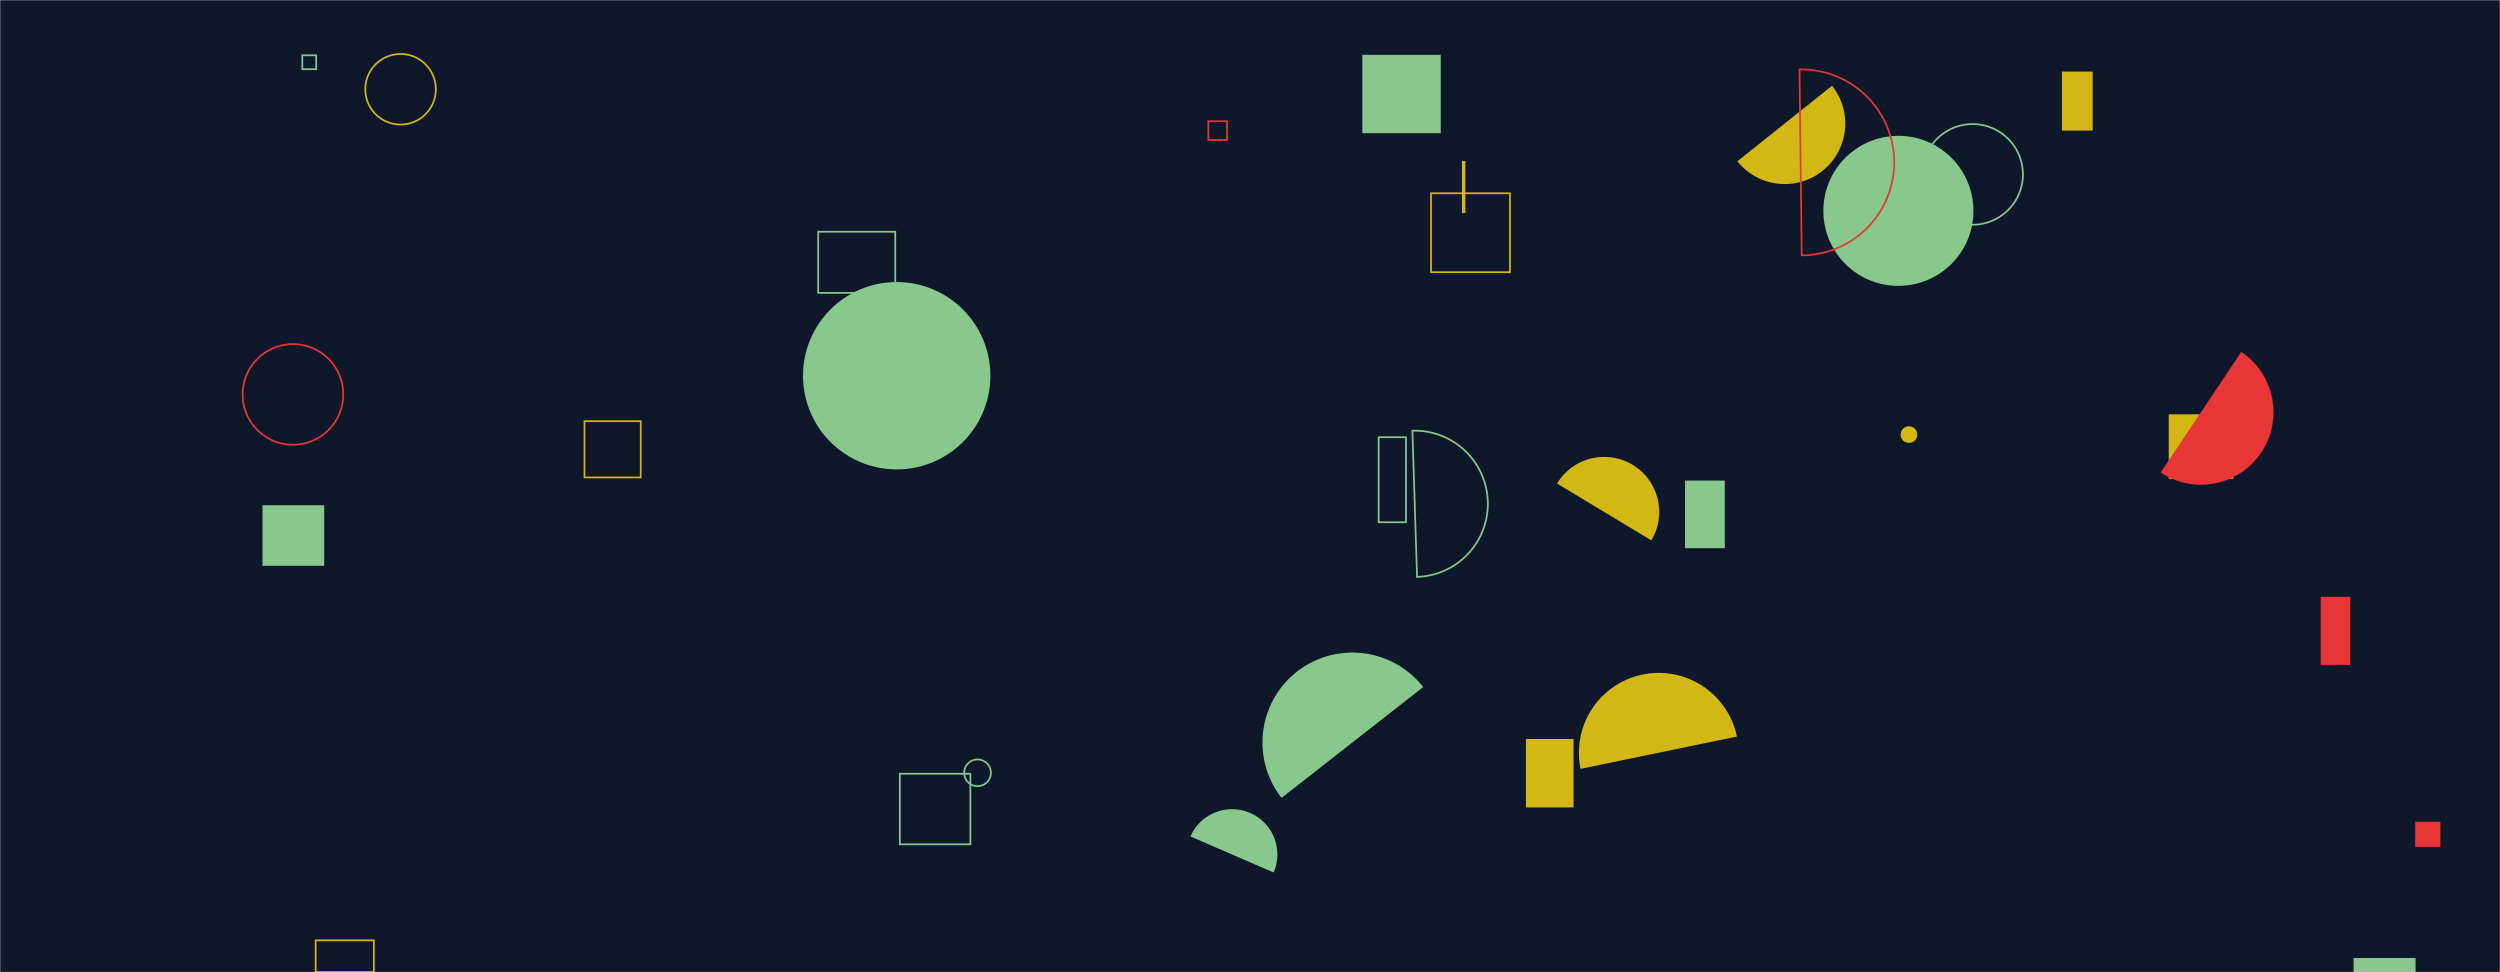 <svg xmlns="http://www.w3.org/2000/svg" version="1.1" xmlns:xlink="http://www.w3.org/1999/xlink" xmlns:svgjs="http://svgjs.dev/svgjs" width="1440" height="560" preserveAspectRatio="none" viewBox="0 0 1440 560"><g mask="url(&quot;#SvgjsMask1033&quot;)" fill="none"><rect width="1440" height="560" x="0" y="0" fill="rgba(15, 23, 42, 1)"></rect><path d="M555.38 445.14 a7.68 7.68 0 1 0 15.36 0 a7.68 7.68 0 1 0 -15.36 0z" stroke="rgba(136, 200, 140, 1)"></path><path d="M842.09 92.73L844.04 92.73L844.04 122.74L842.09 122.74z" fill="#d3b714"></path><path d="M819.76 395.75a51.79 51.79 0 1 0-81.58 63.83z" fill="rgba(136, 200, 140, 1)"></path><path d="M1391.17 473.32L1405.67 473.32L1405.67 487.82L1391.17 487.82z" fill="#e73635"></path><path d="M1249.19 238.64L1286.34 238.64L1286.34 275.79L1249.19 275.79z" fill="#d3b714"></path><path d="M951.16 311.26a31.7 31.7 0 1 0-54.29-32.75z" fill="#d3b714"></path><path d="M1000.46 424.27a45.98 45.98 0 1 0-90.06 18.6z" fill="#d3b714"></path><path d="M1050.25 121.45 a43.22 43.22 0 1 0 86.44 0 a43.22 43.22 0 1 0 -86.44 0z" fill="rgba(136, 200, 140, 1)"></path><path d="M1094.77 250.33 a4.79 4.79 0 1 0 9.58 0 a4.79 4.79 0 1 0 -9.58 0z" fill="#d3b714"></path><path d="M174.12 31.86L182.12 31.86L182.12 39.86L174.12 39.86z" stroke="rgba(136, 200, 140, 1)"></path><path d="M1244.55 272.16a41.78 41.78 0 1 0 46.42-69.48z" fill="#e73635"></path><path d="M733.61 502.55a26.09 26.09 0 1 0-47.88-20.75z" fill="rgba(136, 200, 140, 1)"></path><path d="M181.83 541.64L215.35 541.64L215.35 559.91L181.83 559.91z" stroke="#d3b714"></path><path d="M151.19 291.04L186.75 291.04L186.75 325.91L151.19 325.91z" fill="rgba(136, 200, 140, 1)"></path><path d="M1107.24 100.46 a28.98 28.98 0 1 0 57.96 0 a28.98 28.98 0 1 0 -57.96 0z" stroke="rgba(136, 200, 140, 1)"></path><path d="M1000.73 92.89a34.87 34.87 0 1 0 54.54-43.48z" fill="#d3b714"></path><path d="M878.93 425.65L906.36 425.65L906.36 465.09L878.93 465.09z" fill="#d3b714"></path><path d="M816.22 332.29a42.11 42.11 0 1 0-2.68-84.18z" stroke="rgba(136, 200, 140, 1)"></path><path d="M336.66 242.6L369.06 242.6L369.06 275L336.66 275z" stroke="#d3b714"></path><path d="M696 69.84L706.78 69.84L706.78 80.62L696 80.62z" stroke="#e73635"></path><path d="M1187.68 41.22L1205.37 41.22L1205.37 75.21L1187.68 75.21z" fill="#d3b714"></path><path d="M1336.74 343.77L1353.74 343.77L1353.74 382.98L1336.74 382.98z" fill="#e73635"></path><path d="M462.54 216.42 a53.96 53.96 0 1 0 107.92 0 a53.96 53.96 0 1 0 -107.92 0z" fill="rgba(136, 200, 140, 1)"></path><path d="M784.71 31.57L829.87 31.57L829.87 76.73L784.71 76.73z" fill="rgba(136, 200, 140, 1)"></path><path d="M1355.66 551.81L1391.38 551.81L1391.38 587.53L1355.66 587.53z" fill="rgba(136, 200, 140, 1)"></path><path d="M824.28 111.33L869.74 111.33L869.74 156.79L824.28 156.79z" stroke="#d3b714"></path><path d="M471.29 133.49L515.67 133.49L515.67 168.69L471.29 168.69z" stroke="rgba(136, 200, 140, 1)"></path><path d="M139.77 227.19 a28.97 28.97 0 1 0 57.94 0 a28.97 28.97 0 1 0 -57.94 0z" stroke="#e73635"></path><path d="M794.12 251.84L809.85 251.84L809.85 300.82L794.12 300.82z" stroke="rgba(136, 200, 140, 1)"></path><path d="M1037.78 147.09a53.55 53.55 0 1 0-1.27-107.09z" stroke="#e73635"></path><path d="M970.59 276.82L993.47 276.82L993.47 315.76L970.59 315.76z" fill="rgba(136, 200, 140, 1)"></path><path d="M210.42 51.42 a20.31 20.31 0 1 0 40.62 0 a20.31 20.31 0 1 0 -40.62 0z" stroke="#d3b714"></path><path d="M518.3 445.67L558.94 445.67L558.94 486.31L518.3 486.31z" stroke="rgba(136, 200, 140, 1)"></path></g><defs><mask id="SvgjsMask1033"><rect width="1440" height="560" fill="#ffffff"></rect></mask></defs></svg>